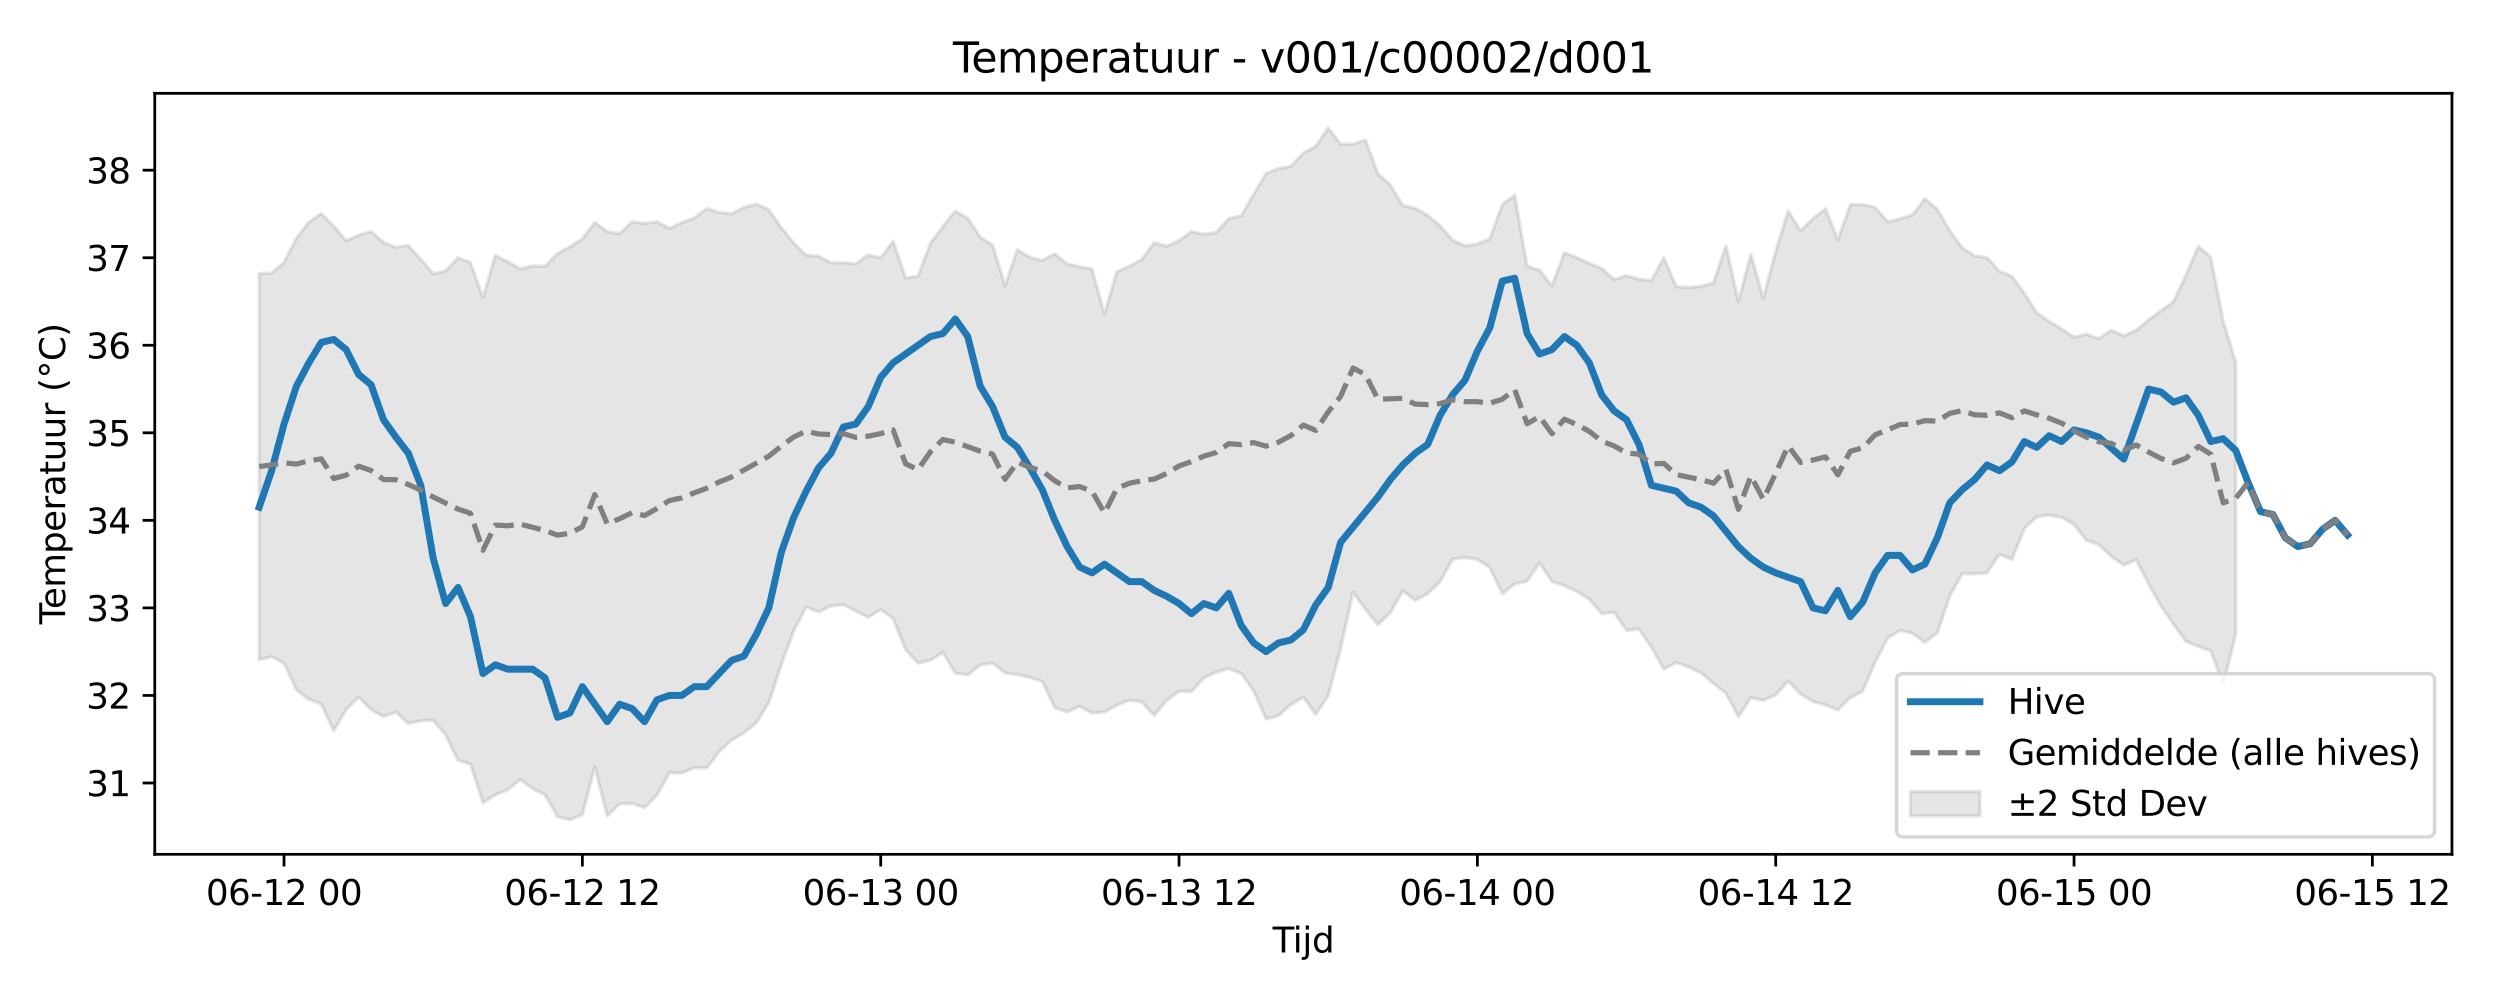 <?xml version="1.0" encoding="utf-8" standalone="no"?>
<!DOCTYPE svg PUBLIC "-//W3C//DTD SVG 1.1//EN"
  "http://www.w3.org/Graphics/SVG/1.1/DTD/svg11.dtd">
<svg xmlns:xlink="http://www.w3.org/1999/xlink" width="720pt" height="288pt" viewBox="0 0 720 288" xmlns="http://www.w3.org/2000/svg" version="1.1">
 <defs>
  <style type="text/css">*{stroke-linejoin: round; stroke-linecap: butt}</style>
 </defs>
 <g id="figure_1">
  <g id="patch_1">
   <path d="M 0 288 
L 720 288 
L 720 0 
L 0 0 
z
" style="fill: #ffffff"/>
  </g>
  <g id="axes_1">
   <g id="patch_2">
    <path d="M 44.57 246.04 
L 706.16 246.04 
L 706.16 26.88 
L 44.57 26.88 
z
" style="fill: #ffffff"/>
   </g>
   <g id="FillBetweenPolyCollection_1">
    <defs>
     <path id="m2887b665c1" d="M 74.642 -209.257 
L 74.642 -97.993 
L 78.222 -98.886 
L 81.802 -96.996 
L 85.382 -89.309 
L 88.962 -86.58 
L 92.542 -85.213 
L 96.122 -77.527 
L 99.702 -83.639 
L 103.283 -87.233 
L 106.863 -83.644 
L 110.443 -81.628 
L 114.023 -82.931 
L 117.603 -79.635 
L 121.183 -80.409 
L 124.763 -80.573 
L 128.343 -76.289 
L 131.923 -68.979 
L 135.503 -67.978 
L 139.083 -56.768 
L 142.663 -59.096 
L 146.243 -60.542 
L 149.823 -63.507 
L 153.403 -60.825 
L 156.983 -59.064 
L 160.563 -52.779 
L 164.143 -51.922 
L 167.723 -53.375 
L 171.303 -67.205 
L 174.883 -52.975 
L 178.463 -56.513 
L 182.043 -56.594 
L 185.623 -55.423 
L 189.203 -58.99 
L 192.783 -65.476 
L 196.363 -65.388 
L 199.943 -66.911 
L 203.523 -66.816 
L 207.103 -71.556 
L 210.683 -74.831 
L 214.263 -76.948 
L 217.843 -79.81 
L 221.424 -85.655 
L 225.004 -96.582 
L 228.584 -106.295 
L 232.164 -113.156 
L 235.744 -111.761 
L 239.324 -113.476 
L 242.904 -113.87 
L 246.484 -112.01 
L 250.064 -110.209 
L 253.644 -112.465 
L 257.224 -109.848 
L 260.804 -100.951 
L 264.384 -97.046 
L 267.964 -97.822 
L 271.544 -100.105 
L 275.124 -94.104 
L 278.704 -93.639 
L 282.284 -96.459 
L 285.864 -97.049 
L 289.444 -94.247 
L 293.024 -93.684 
L 296.604 -92.928 
L 300.184 -91.739 
L 303.764 -84.181 
L 307.344 -82.984 
L 310.924 -84.557 
L 314.504 -82.628 
L 318.084 -82.927 
L 321.664 -84.872 
L 325.244 -86.349 
L 328.824 -85.852 
L 332.404 -81.952 
L 335.985 -86.233 
L 339.565 -88.925 
L 343.145 -88.812 
L 346.725 -92.711 
L 350.305 -94.417 
L 353.885 -95.431 
L 357.465 -94.026 
L 361.045 -89.066 
L 364.625 -80.93 
L 368.205 -81.843 
L 371.785 -85.061 
L 375.365 -87.216 
L 378.945 -82.284 
L 382.525 -87.586 
L 386.105 -101.238 
L 389.685 -117.505 
L 393.265 -112.474 
L 396.845 -108.094 
L 400.425 -111.548 
L 404.005 -117.829 
L 407.585 -115.149 
L 411.165 -116.982 
L 414.745 -120.508 
L 418.325 -126.922 
L 421.905 -127.431 
L 425.485 -126.906 
L 429.065 -124.599 
L 432.645 -116.988 
L 436.225 -119.784 
L 439.805 -120.634 
L 443.385 -125.9 
L 446.965 -120.529 
L 450.545 -119.298 
L 454.126 -117.651 
L 457.706 -115.397 
L 461.286 -111.274 
L 464.866 -111.679 
L 468.446 -106.406 
L 472.026 -106.834 
L 475.606 -101.579 
L 479.186 -95.297 
L 482.766 -97.198 
L 486.346 -95.879 
L 489.926 -94.183 
L 493.506 -91.146 
L 497.086 -88.345 
L 500.666 -81.558 
L 504.246 -87.055 
L 507.826 -86.301 
L 511.406 -87.835 
L 514.986 -91.876 
L 518.566 -88.102 
L 522.146 -85.948 
L 525.726 -84.981 
L 529.306 -83.55 
L 532.886 -87.03 
L 536.466 -88.95 
L 540.046 -97.289 
L 543.626 -104.238 
L 547.206 -106.474 
L 550.786 -105.615 
L 554.366 -102.969 
L 557.946 -105.719 
L 561.526 -116.285 
L 565.106 -122.804 
L 568.686 -122.755 
L 572.267 -122.967 
L 575.847 -128.344 
L 579.427 -126.915 
L 583.007 -135.773 
L 586.587 -139.161 
L 590.167 -139.628 
L 593.747 -139.014 
L 597.327 -136.94 
L 600.907 -132.386 
L 604.487 -131.087 
L 608.067 -127.763 
L 611.647 -125.302 
L 615.227 -126.802 
L 618.807 -119.76 
L 622.387 -113.41 
L 625.967 -108.237 
L 629.547 -103.319 
L 633.127 -101.83 
L 636.707 -100.528 
L 640.287 -90.887 
L 643.867 -105.221 
L 643.867 -183.661 
L 643.867 -183.661 
L 640.287 -195.474 
L 636.707 -213.845 
L 633.127 -217.025 
L 629.547 -208.673 
L 625.967 -201.149 
L 622.387 -198.498 
L 618.807 -195.846 
L 615.227 -192.894 
L 611.647 -191.312 
L 608.067 -192.885 
L 604.487 -190.43 
L 600.907 -191.791 
L 597.327 -190.879 
L 593.747 -193.287 
L 590.167 -195.474 
L 586.587 -197.903 
L 583.007 -203.531 
L 579.427 -208.468 
L 575.847 -209.841 
L 572.267 -213.816 
L 568.686 -214.308 
L 565.106 -216.641 
L 561.526 -221.619 
L 557.946 -227.702 
L 554.366 -230.733 
L 550.786 -226.126 
L 547.206 -224.987 
L 543.626 -224.142 
L 540.046 -228.289 
L 536.466 -229.065 
L 532.886 -229.024 
L 529.306 -218.946 
L 525.726 -227.852 
L 522.146 -225.064 
L 518.566 -221.508 
L 514.986 -227.259 
L 511.406 -215.613 
L 507.826 -202.077 
L 504.246 -214.713 
L 500.666 -201.104 
L 497.086 -217.176 
L 493.506 -206.559 
L 489.926 -205.483 
L 486.346 -205.188 
L 482.766 -205.41 
L 479.186 -213.753 
L 475.606 -207.191 
L 472.026 -207.539 
L 468.446 -208.668 
L 464.866 -207.456 
L 461.286 -210.663 
L 457.706 -212.143 
L 454.126 -213.81 
L 450.545 -215.244 
L 446.965 -205.666 
L 443.385 -210.183 
L 439.805 -211.275 
L 436.225 -231.79 
L 432.645 -229.039 
L 429.065 -219.188 
L 425.485 -217.721 
L 421.905 -217.196 
L 418.325 -218.826 
L 414.745 -222.999 
L 411.165 -225.964 
L 407.585 -228.077 
L 404.005 -228.759 
L 400.425 -234.76 
L 396.845 -237.934 
L 393.265 -247.672 
L 389.685 -246.507 
L 386.105 -246.471 
L 382.525 -251.158 
L 378.945 -245.815 
L 375.365 -243.925 
L 371.785 -240.077 
L 368.205 -239.453 
L 364.625 -238.085 
L 361.045 -231.99 
L 357.465 -225.83 
L 353.885 -225.025 
L 350.305 -220.997 
L 346.725 -220.542 
L 343.145 -221.319 
L 339.565 -218.685 
L 335.985 -217.055 
L 332.404 -218.094 
L 328.824 -213.234 
L 325.244 -211.296 
L 321.664 -209.772 
L 318.084 -197.55 
L 314.504 -210.455 
L 310.924 -211.168 
L 307.344 -212.02 
L 303.764 -214.905 
L 300.184 -212.99 
L 296.604 -213.842 
L 293.024 -216.087 
L 289.444 -205.699 
L 285.864 -217.405 
L 282.284 -219.675 
L 278.704 -225.137 
L 275.124 -227.193 
L 271.544 -222.752 
L 267.964 -217.952 
L 264.384 -208.475 
L 260.804 -207.931 
L 257.224 -218.532 
L 253.644 -213.753 
L 250.064 -214.569 
L 246.484 -212.048 
L 242.904 -212.349 
L 239.324 -212.263 
L 235.744 -214.217 
L 232.164 -214.503 
L 228.584 -218.002 
L 225.004 -222.433 
L 221.424 -227.598 
L 217.843 -229.241 
L 214.263 -228.261 
L 210.683 -226.417 
L 207.103 -226.81 
L 203.523 -227.948 
L 199.943 -225.212 
L 196.363 -223.854 
L 192.783 -222.205 
L 189.203 -224.129 
L 185.623 -223.614 
L 182.043 -224.124 
L 178.463 -220.723 
L 174.883 -221.259 
L 171.303 -223.918 
L 167.723 -219.179 
L 164.143 -216.91 
L 160.563 -214.973 
L 156.983 -211.329 
L 153.403 -211.369 
L 149.823 -210.607 
L 146.243 -212.612 
L 142.663 -214.419 
L 139.083 -202.28 
L 135.503 -212.379 
L 131.923 -213.779 
L 128.343 -209.951 
L 124.763 -209.149 
L 121.183 -213.274 
L 117.603 -217.29 
L 114.023 -216.756 
L 110.443 -218.178 
L 106.863 -221.325 
L 103.283 -220.257 
L 99.702 -218.688 
L 96.122 -222.84 
L 92.542 -226.479 
L 88.962 -224.032 
L 85.382 -219.381 
L 81.802 -212.415 
L 78.222 -209.324 
L 74.642 -209.257 
z
" style="stroke: #808080; stroke-opacity: 0.2"/>
    </defs>
    <g clip-path="url(#p0f6dd17c83)">
     <use xlink:href="#m2887b665c1" x="0" y="288" style="fill: #808080; fill-opacity: 0.2; stroke: #808080; stroke-opacity: 0.2"/>
    </g>
   </g>
   <g id="matplotlib.axis_1">
    <g id="xtick_1">
     <g id="line2d_1">
      <defs>
       <path id="m951c2fdef6" d="M 0 0 
L 0 3.5 
" style="stroke: #000000; stroke-width: 0.8"/>
      </defs>
      <g>
       <use xlink:href="#m951c2fdef6" x="81.802" y="246.04" style="stroke: #000000; stroke-width: 0.8"/>
      </g>
     </g>
     <g id="text_1">
      <!-- 06-12 00 -->
      <g transform="translate(59.322 260.638) scale(0.1 -0.1)">
       <defs>
        <path id="DejaVuSans-30" d="M 2034 4250 
Q 1547 4250 1301 3770 
Q 1056 3291 1056 2328 
Q 1056 1369 1301 889 
Q 1547 409 2034 409 
Q 2525 409 2770 889 
Q 3016 1369 3016 2328 
Q 3016 3291 2770 3770 
Q 2525 4250 2034 4250 
z
M 2034 4750 
Q 2819 4750 3233 4129 
Q 3647 3509 3647 2328 
Q 3647 1150 3233 529 
Q 2819 -91 2034 -91 
Q 1250 -91 836 529 
Q 422 1150 422 2328 
Q 422 3509 836 4129 
Q 1250 4750 2034 4750 
z
" transform="scale(0.016)"/>
        <path id="DejaVuSans-36" d="M 2113 2584 
Q 1688 2584 1439 2293 
Q 1191 2003 1191 1497 
Q 1191 994 1439 701 
Q 1688 409 2113 409 
Q 2538 409 2786 701 
Q 3034 994 3034 1497 
Q 3034 2003 2786 2293 
Q 2538 2584 2113 2584 
z
M 3366 4563 
L 3366 3988 
Q 3128 4100 2886 4159 
Q 2644 4219 2406 4219 
Q 1781 4219 1451 3797 
Q 1122 3375 1075 2522 
Q 1259 2794 1537 2939 
Q 1816 3084 2150 3084 
Q 2853 3084 3261 2657 
Q 3669 2231 3669 1497 
Q 3669 778 3244 343 
Q 2819 -91 2113 -91 
Q 1303 -91 875 529 
Q 447 1150 447 2328 
Q 447 3434 972 4092 
Q 1497 4750 2381 4750 
Q 2619 4750 2861 4703 
Q 3103 4656 3366 4563 
z
" transform="scale(0.016)"/>
        <path id="DejaVuSans-2d" d="M 313 2009 
L 1997 2009 
L 1997 1497 
L 313 1497 
L 313 2009 
z
" transform="scale(0.016)"/>
        <path id="DejaVuSans-31" d="M 794 531 
L 1825 531 
L 1825 4091 
L 703 3866 
L 703 4441 
L 1819 4666 
L 2450 4666 
L 2450 531 
L 3481 531 
L 3481 0 
L 794 0 
L 794 531 
z
" transform="scale(0.016)"/>
        <path id="DejaVuSans-32" d="M 1228 531 
L 3431 531 
L 3431 0 
L 469 0 
L 469 531 
Q 828 903 1448 1529 
Q 2069 2156 2228 2338 
Q 2531 2678 2651 2914 
Q 2772 3150 2772 3378 
Q 2772 3750 2511 3984 
Q 2250 4219 1831 4219 
Q 1534 4219 1204 4116 
Q 875 4013 500 3803 
L 500 4441 
Q 881 4594 1212 4672 
Q 1544 4750 1819 4750 
Q 2544 4750 2975 4387 
Q 3406 4025 3406 3419 
Q 3406 3131 3298 2873 
Q 3191 2616 2906 2266 
Q 2828 2175 2409 1742 
Q 1991 1309 1228 531 
z
" transform="scale(0.016)"/>
        <path id="DejaVuSans-20" transform="scale(0.016)"/>
       </defs>
       <use xlink:href="#DejaVuSans-30"/>
       <use xlink:href="#DejaVuSans-36" transform="translate(63.623 0)"/>
       <use xlink:href="#DejaVuSans-2d" transform="translate(127.246 0)"/>
       <use xlink:href="#DejaVuSans-31" transform="translate(163.33 0)"/>
       <use xlink:href="#DejaVuSans-32" transform="translate(226.953 0)"/>
       <use xlink:href="#DejaVuSans-20" transform="translate(290.576 0)"/>
       <use xlink:href="#DejaVuSans-30" transform="translate(322.363 0)"/>
       <use xlink:href="#DejaVuSans-30" transform="translate(385.986 0)"/>
      </g>
     </g>
    </g>
    <g id="xtick_2">
     <g id="line2d_2">
      <g>
       <use xlink:href="#m951c2fdef6" x="167.723" y="246.04" style="stroke: #000000; stroke-width: 0.8"/>
      </g>
     </g>
     <g id="text_2">
      <!-- 06-12 12 -->
      <g transform="translate(145.243 260.638) scale(0.1 -0.1)">
       <use xlink:href="#DejaVuSans-30"/>
       <use xlink:href="#DejaVuSans-36" transform="translate(63.623 0)"/>
       <use xlink:href="#DejaVuSans-2d" transform="translate(127.246 0)"/>
       <use xlink:href="#DejaVuSans-31" transform="translate(163.33 0)"/>
       <use xlink:href="#DejaVuSans-32" transform="translate(226.953 0)"/>
       <use xlink:href="#DejaVuSans-20" transform="translate(290.576 0)"/>
       <use xlink:href="#DejaVuSans-31" transform="translate(322.363 0)"/>
       <use xlink:href="#DejaVuSans-32" transform="translate(385.986 0)"/>
      </g>
     </g>
    </g>
    <g id="xtick_3">
     <g id="line2d_3">
      <g>
       <use xlink:href="#m951c2fdef6" x="253.644" y="246.04" style="stroke: #000000; stroke-width: 0.8"/>
      </g>
     </g>
     <g id="text_3">
      <!-- 06-13 00 -->
      <g transform="translate(231.163 260.638) scale(0.1 -0.1)">
       <defs>
        <path id="DejaVuSans-33" d="M 2597 2516 
Q 3050 2419 3304 2112 
Q 3559 1806 3559 1356 
Q 3559 666 3084 287 
Q 2609 -91 1734 -91 
Q 1441 -91 1130 -33 
Q 819 25 488 141 
L 488 750 
Q 750 597 1062 519 
Q 1375 441 1716 441 
Q 2309 441 2620 675 
Q 2931 909 2931 1356 
Q 2931 1769 2642 2001 
Q 2353 2234 1838 2234 
L 1294 2234 
L 1294 2753 
L 1863 2753 
Q 2328 2753 2575 2939 
Q 2822 3125 2822 3475 
Q 2822 3834 2567 4026 
Q 2313 4219 1838 4219 
Q 1578 4219 1281 4162 
Q 984 4106 628 3988 
L 628 4550 
Q 988 4650 1302 4700 
Q 1616 4750 1894 4750 
Q 2613 4750 3031 4423 
Q 3450 4097 3450 3541 
Q 3450 3153 3228 2886 
Q 3006 2619 2597 2516 
z
" transform="scale(0.016)"/>
       </defs>
       <use xlink:href="#DejaVuSans-30"/>
       <use xlink:href="#DejaVuSans-36" transform="translate(63.623 0)"/>
       <use xlink:href="#DejaVuSans-2d" transform="translate(127.246 0)"/>
       <use xlink:href="#DejaVuSans-31" transform="translate(163.33 0)"/>
       <use xlink:href="#DejaVuSans-33" transform="translate(226.953 0)"/>
       <use xlink:href="#DejaVuSans-20" transform="translate(290.576 0)"/>
       <use xlink:href="#DejaVuSans-30" transform="translate(322.363 0)"/>
       <use xlink:href="#DejaVuSans-30" transform="translate(385.986 0)"/>
      </g>
     </g>
    </g>
    <g id="xtick_4">
     <g id="line2d_4">
      <g>
       <use xlink:href="#m951c2fdef6" x="339.565" y="246.04" style="stroke: #000000; stroke-width: 0.8"/>
      </g>
     </g>
     <g id="text_4">
      <!-- 06-13 12 -->
      <g transform="translate(317.084 260.638) scale(0.1 -0.1)">
       <use xlink:href="#DejaVuSans-30"/>
       <use xlink:href="#DejaVuSans-36" transform="translate(63.623 0)"/>
       <use xlink:href="#DejaVuSans-2d" transform="translate(127.246 0)"/>
       <use xlink:href="#DejaVuSans-31" transform="translate(163.33 0)"/>
       <use xlink:href="#DejaVuSans-33" transform="translate(226.953 0)"/>
       <use xlink:href="#DejaVuSans-20" transform="translate(290.576 0)"/>
       <use xlink:href="#DejaVuSans-31" transform="translate(322.363 0)"/>
       <use xlink:href="#DejaVuSans-32" transform="translate(385.986 0)"/>
      </g>
     </g>
    </g>
    <g id="xtick_5">
     <g id="line2d_5">
      <g>
       <use xlink:href="#m951c2fdef6" x="425.485" y="246.04" style="stroke: #000000; stroke-width: 0.8"/>
      </g>
     </g>
     <g id="text_5">
      <!-- 06-14 00 -->
      <g transform="translate(403.005 260.638) scale(0.1 -0.1)">
       <defs>
        <path id="DejaVuSans-34" d="M 2419 4116 
L 825 1625 
L 2419 1625 
L 2419 4116 
z
M 2253 4666 
L 3047 4666 
L 3047 1625 
L 3713 1625 
L 3713 1100 
L 3047 1100 
L 3047 0 
L 2419 0 
L 2419 1100 
L 313 1100 
L 313 1709 
L 2253 4666 
z
" transform="scale(0.016)"/>
       </defs>
       <use xlink:href="#DejaVuSans-30"/>
       <use xlink:href="#DejaVuSans-36" transform="translate(63.623 0)"/>
       <use xlink:href="#DejaVuSans-2d" transform="translate(127.246 0)"/>
       <use xlink:href="#DejaVuSans-31" transform="translate(163.33 0)"/>
       <use xlink:href="#DejaVuSans-34" transform="translate(226.953 0)"/>
       <use xlink:href="#DejaVuSans-20" transform="translate(290.576 0)"/>
       <use xlink:href="#DejaVuSans-30" transform="translate(322.363 0)"/>
       <use xlink:href="#DejaVuSans-30" transform="translate(385.986 0)"/>
      </g>
     </g>
    </g>
    <g id="xtick_6">
     <g id="line2d_6">
      <g>
       <use xlink:href="#m951c2fdef6" x="511.406" y="246.04" style="stroke: #000000; stroke-width: 0.8"/>
      </g>
     </g>
     <g id="text_6">
      <!-- 06-14 12 -->
      <g transform="translate(488.926 260.638) scale(0.1 -0.1)">
       <use xlink:href="#DejaVuSans-30"/>
       <use xlink:href="#DejaVuSans-36" transform="translate(63.623 0)"/>
       <use xlink:href="#DejaVuSans-2d" transform="translate(127.246 0)"/>
       <use xlink:href="#DejaVuSans-31" transform="translate(163.33 0)"/>
       <use xlink:href="#DejaVuSans-34" transform="translate(226.953 0)"/>
       <use xlink:href="#DejaVuSans-20" transform="translate(290.576 0)"/>
       <use xlink:href="#DejaVuSans-31" transform="translate(322.363 0)"/>
       <use xlink:href="#DejaVuSans-32" transform="translate(385.986 0)"/>
      </g>
     </g>
    </g>
    <g id="xtick_7">
     <g id="line2d_7">
      <g>
       <use xlink:href="#m951c2fdef6" x="597.327" y="246.04" style="stroke: #000000; stroke-width: 0.8"/>
      </g>
     </g>
     <g id="text_7">
      <!-- 06-15 00 -->
      <g transform="translate(574.846 260.638) scale(0.1 -0.1)">
       <defs>
        <path id="DejaVuSans-35" d="M 691 4666 
L 3169 4666 
L 3169 4134 
L 1269 4134 
L 1269 2991 
Q 1406 3038 1543 3061 
Q 1681 3084 1819 3084 
Q 2600 3084 3056 2656 
Q 3513 2228 3513 1497 
Q 3513 744 3044 326 
Q 2575 -91 1722 -91 
Q 1428 -91 1123 -41 
Q 819 9 494 109 
L 494 744 
Q 775 591 1075 516 
Q 1375 441 1709 441 
Q 2250 441 2565 725 
Q 2881 1009 2881 1497 
Q 2881 1984 2565 2268 
Q 2250 2553 1709 2553 
Q 1456 2553 1204 2497 
Q 953 2441 691 2322 
L 691 4666 
z
" transform="scale(0.016)"/>
       </defs>
       <use xlink:href="#DejaVuSans-30"/>
       <use xlink:href="#DejaVuSans-36" transform="translate(63.623 0)"/>
       <use xlink:href="#DejaVuSans-2d" transform="translate(127.246 0)"/>
       <use xlink:href="#DejaVuSans-31" transform="translate(163.33 0)"/>
       <use xlink:href="#DejaVuSans-35" transform="translate(226.953 0)"/>
       <use xlink:href="#DejaVuSans-20" transform="translate(290.576 0)"/>
       <use xlink:href="#DejaVuSans-30" transform="translate(322.363 0)"/>
       <use xlink:href="#DejaVuSans-30" transform="translate(385.986 0)"/>
      </g>
     </g>
    </g>
    <g id="xtick_8">
     <g id="line2d_8">
      <g>
       <use xlink:href="#m951c2fdef6" x="683.247" y="246.04" style="stroke: #000000; stroke-width: 0.8"/>
      </g>
     </g>
     <g id="text_8">
      <!-- 06-15 12 -->
      <g transform="translate(660.767 260.638) scale(0.1 -0.1)">
       <use xlink:href="#DejaVuSans-30"/>
       <use xlink:href="#DejaVuSans-36" transform="translate(63.623 0)"/>
       <use xlink:href="#DejaVuSans-2d" transform="translate(127.246 0)"/>
       <use xlink:href="#DejaVuSans-31" transform="translate(163.33 0)"/>
       <use xlink:href="#DejaVuSans-35" transform="translate(226.953 0)"/>
       <use xlink:href="#DejaVuSans-20" transform="translate(290.576 0)"/>
       <use xlink:href="#DejaVuSans-31" transform="translate(322.363 0)"/>
       <use xlink:href="#DejaVuSans-32" transform="translate(385.986 0)"/>
      </g>
     </g>
    </g>
    <g id="text_9">
     <!-- Tijd -->
     <g transform="translate(366.515 274.317) scale(0.1 -0.1)">
      <defs>
       <path id="DejaVuSans-54" d="M -19 4666 
L 3928 4666 
L 3928 4134 
L 2272 4134 
L 2272 0 
L 1638 0 
L 1638 4134 
L -19 4134 
L -19 4666 
z
" transform="scale(0.016)"/>
       <path id="DejaVuSans-69" d="M 603 3500 
L 1178 3500 
L 1178 0 
L 603 0 
L 603 3500 
z
M 603 4863 
L 1178 4863 
L 1178 4134 
L 603 4134 
L 603 4863 
z
" transform="scale(0.016)"/>
       <path id="DejaVuSans-6a" d="M 603 3500 
L 1178 3500 
L 1178 -63 
Q 1178 -731 923 -1031 
Q 669 -1331 103 -1331 
L -116 -1331 
L -116 -844 
L 38 -844 
Q 366 -844 484 -692 
Q 603 -541 603 -63 
L 603 3500 
z
M 603 4863 
L 1178 4863 
L 1178 4134 
L 603 4134 
L 603 4863 
z
" transform="scale(0.016)"/>
       <path id="DejaVuSans-64" d="M 2906 2969 
L 2906 4863 
L 3481 4863 
L 3481 0 
L 2906 0 
L 2906 525 
Q 2725 213 2448 61 
Q 2172 -91 1784 -91 
Q 1150 -91 751 415 
Q 353 922 353 1747 
Q 353 2572 751 3078 
Q 1150 3584 1784 3584 
Q 2172 3584 2448 3432 
Q 2725 3281 2906 2969 
z
M 947 1747 
Q 947 1113 1208 752 
Q 1469 391 1925 391 
Q 2381 391 2643 752 
Q 2906 1113 2906 1747 
Q 2906 2381 2643 2742 
Q 2381 3103 1925 3103 
Q 1469 3103 1208 2742 
Q 947 2381 947 1747 
z
" transform="scale(0.016)"/>
      </defs>
      <use xlink:href="#DejaVuSans-54"/>
      <use xlink:href="#DejaVuSans-69" transform="translate(57.959 0)"/>
      <use xlink:href="#DejaVuSans-6a" transform="translate(85.742 0)"/>
      <use xlink:href="#DejaVuSans-64" transform="translate(113.525 0)"/>
     </g>
    </g>
   </g>
   <g id="matplotlib.axis_2">
    <g id="ytick_1">
     <g id="line2d_9">
      <defs>
       <path id="me05232df37" d="M 0 0 
L -3.5 0 
" style="stroke: #000000; stroke-width: 0.8"/>
      </defs>
      <g>
       <use xlink:href="#me05232df37" x="44.57" y="225.497" style="stroke: #000000; stroke-width: 0.8"/>
      </g>
     </g>
     <g id="text_10">
      <!-- 31 -->
      <g transform="translate(24.845 229.296) scale(0.1 -0.1)">
       <use xlink:href="#DejaVuSans-33"/>
       <use xlink:href="#DejaVuSans-31" transform="translate(63.623 0)"/>
      </g>
     </g>
    </g>
    <g id="ytick_2">
     <g id="line2d_10">
      <g>
       <use xlink:href="#me05232df37" x="44.57" y="200.285" style="stroke: #000000; stroke-width: 0.8"/>
      </g>
     </g>
     <g id="text_11">
      <!-- 32 -->
      <g transform="translate(24.845 204.085) scale(0.1 -0.1)">
       <use xlink:href="#DejaVuSans-33"/>
       <use xlink:href="#DejaVuSans-32" transform="translate(63.623 0)"/>
      </g>
     </g>
    </g>
    <g id="ytick_3">
     <g id="line2d_11">
      <g>
       <use xlink:href="#me05232df37" x="44.57" y="175.074" style="stroke: #000000; stroke-width: 0.8"/>
      </g>
     </g>
     <g id="text_12">
      <!-- 33 -->
      <g transform="translate(24.845 178.873) scale(0.1 -0.1)">
       <use xlink:href="#DejaVuSans-33"/>
       <use xlink:href="#DejaVuSans-33" transform="translate(63.623 0)"/>
      </g>
     </g>
    </g>
    <g id="ytick_4">
     <g id="line2d_12">
      <g>
       <use xlink:href="#me05232df37" x="44.57" y="149.862" style="stroke: #000000; stroke-width: 0.8"/>
      </g>
     </g>
     <g id="text_13">
      <!-- 34 -->
      <g transform="translate(24.845 153.661) scale(0.1 -0.1)">
       <use xlink:href="#DejaVuSans-33"/>
       <use xlink:href="#DejaVuSans-34" transform="translate(63.623 0)"/>
      </g>
     </g>
    </g>
    <g id="ytick_5">
     <g id="line2d_13">
      <g>
       <use xlink:href="#me05232df37" x="44.57" y="124.651" style="stroke: #000000; stroke-width: 0.8"/>
      </g>
     </g>
     <g id="text_14">
      <!-- 35 -->
      <g transform="translate(24.845 128.45) scale(0.1 -0.1)">
       <use xlink:href="#DejaVuSans-33"/>
       <use xlink:href="#DejaVuSans-35" transform="translate(63.623 0)"/>
      </g>
     </g>
    </g>
    <g id="ytick_6">
     <g id="line2d_14">
      <g>
       <use xlink:href="#me05232df37" x="44.57" y="99.439" style="stroke: #000000; stroke-width: 0.8"/>
      </g>
     </g>
     <g id="text_15">
      <!-- 36 -->
      <g transform="translate(24.845 103.238) scale(0.1 -0.1)">
       <use xlink:href="#DejaVuSans-33"/>
       <use xlink:href="#DejaVuSans-36" transform="translate(63.623 0)"/>
      </g>
     </g>
    </g>
    <g id="ytick_7">
     <g id="line2d_15">
      <g>
       <use xlink:href="#me05232df37" x="44.57" y="74.227" style="stroke: #000000; stroke-width: 0.8"/>
      </g>
     </g>
     <g id="text_16">
      <!-- 37 -->
      <g transform="translate(24.845 78.027) scale(0.1 -0.1)">
       <defs>
        <path id="DejaVuSans-37" d="M 525 4666 
L 3525 4666 
L 3525 4397 
L 1831 0 
L 1172 0 
L 2766 4134 
L 525 4134 
L 525 4666 
z
" transform="scale(0.016)"/>
       </defs>
       <use xlink:href="#DejaVuSans-33"/>
       <use xlink:href="#DejaVuSans-37" transform="translate(63.623 0)"/>
      </g>
     </g>
    </g>
    <g id="ytick_8">
     <g id="line2d_16">
      <g>
       <use xlink:href="#me05232df37" x="44.57" y="49.016" style="stroke: #000000; stroke-width: 0.8"/>
      </g>
     </g>
     <g id="text_17">
      <!-- 38 -->
      <g transform="translate(24.845 52.815) scale(0.1 -0.1)">
       <defs>
        <path id="DejaVuSans-38" d="M 2034 2216 
Q 1584 2216 1326 1975 
Q 1069 1734 1069 1313 
Q 1069 891 1326 650 
Q 1584 409 2034 409 
Q 2484 409 2743 651 
Q 3003 894 3003 1313 
Q 3003 1734 2745 1975 
Q 2488 2216 2034 2216 
z
M 1403 2484 
Q 997 2584 770 2862 
Q 544 3141 544 3541 
Q 544 4100 942 4425 
Q 1341 4750 2034 4750 
Q 2731 4750 3128 4425 
Q 3525 4100 3525 3541 
Q 3525 3141 3298 2862 
Q 3072 2584 2669 2484 
Q 3125 2378 3379 2068 
Q 3634 1759 3634 1313 
Q 3634 634 3220 271 
Q 2806 -91 2034 -91 
Q 1263 -91 848 271 
Q 434 634 434 1313 
Q 434 1759 690 2068 
Q 947 2378 1403 2484 
z
M 1172 3481 
Q 1172 3119 1398 2916 
Q 1625 2713 2034 2713 
Q 2441 2713 2670 2916 
Q 2900 3119 2900 3481 
Q 2900 3844 2670 4047 
Q 2441 4250 2034 4250 
Q 1625 4250 1398 4047 
Q 1172 3844 1172 3481 
z
" transform="scale(0.016)"/>
       </defs>
       <use xlink:href="#DejaVuSans-33"/>
       <use xlink:href="#DejaVuSans-38" transform="translate(63.623 0)"/>
      </g>
     </g>
    </g>
    <g id="text_18">
     <!-- Temperatuur (°C) -->
     <g transform="translate(18.765 179.816) rotate(-90) scale(0.1 -0.1)">
      <defs>
       <path id="DejaVuSans-65" d="M 3597 1894 
L 3597 1613 
L 953 1613 
Q 991 1019 1311 708 
Q 1631 397 2203 397 
Q 2534 397 2845 478 
Q 3156 559 3463 722 
L 3463 178 
Q 3153 47 2828 -22 
Q 2503 -91 2169 -91 
Q 1331 -91 842 396 
Q 353 884 353 1716 
Q 353 2575 817 3079 
Q 1281 3584 2069 3584 
Q 2775 3584 3186 3129 
Q 3597 2675 3597 1894 
z
M 3022 2063 
Q 3016 2534 2758 2815 
Q 2500 3097 2075 3097 
Q 1594 3097 1305 2825 
Q 1016 2553 972 2059 
L 3022 2063 
z
" transform="scale(0.016)"/>
       <path id="DejaVuSans-6d" d="M 3328 2828 
Q 3544 3216 3844 3400 
Q 4144 3584 4550 3584 
Q 5097 3584 5394 3201 
Q 5691 2819 5691 2113 
L 5691 0 
L 5113 0 
L 5113 2094 
Q 5113 2597 4934 2840 
Q 4756 3084 4391 3084 
Q 3944 3084 3684 2787 
Q 3425 2491 3425 1978 
L 3425 0 
L 2847 0 
L 2847 2094 
Q 2847 2600 2669 2842 
Q 2491 3084 2119 3084 
Q 1678 3084 1418 2786 
Q 1159 2488 1159 1978 
L 1159 0 
L 581 0 
L 581 3500 
L 1159 3500 
L 1159 2956 
Q 1356 3278 1631 3431 
Q 1906 3584 2284 3584 
Q 2666 3584 2933 3390 
Q 3200 3197 3328 2828 
z
" transform="scale(0.016)"/>
       <path id="DejaVuSans-70" d="M 1159 525 
L 1159 -1331 
L 581 -1331 
L 581 3500 
L 1159 3500 
L 1159 2969 
Q 1341 3281 1617 3432 
Q 1894 3584 2278 3584 
Q 2916 3584 3314 3078 
Q 3713 2572 3713 1747 
Q 3713 922 3314 415 
Q 2916 -91 2278 -91 
Q 1894 -91 1617 61 
Q 1341 213 1159 525 
z
M 3116 1747 
Q 3116 2381 2855 2742 
Q 2594 3103 2138 3103 
Q 1681 3103 1420 2742 
Q 1159 2381 1159 1747 
Q 1159 1113 1420 752 
Q 1681 391 2138 391 
Q 2594 391 2855 752 
Q 3116 1113 3116 1747 
z
" transform="scale(0.016)"/>
       <path id="DejaVuSans-72" d="M 2631 2963 
Q 2534 3019 2420 3045 
Q 2306 3072 2169 3072 
Q 1681 3072 1420 2755 
Q 1159 2438 1159 1844 
L 1159 0 
L 581 0 
L 581 3500 
L 1159 3500 
L 1159 2956 
Q 1341 3275 1631 3429 
Q 1922 3584 2338 3584 
Q 2397 3584 2469 3576 
Q 2541 3569 2628 3553 
L 2631 2963 
z
" transform="scale(0.016)"/>
       <path id="DejaVuSans-61" d="M 2194 1759 
Q 1497 1759 1228 1600 
Q 959 1441 959 1056 
Q 959 750 1161 570 
Q 1363 391 1709 391 
Q 2188 391 2477 730 
Q 2766 1069 2766 1631 
L 2766 1759 
L 2194 1759 
z
M 3341 1997 
L 3341 0 
L 2766 0 
L 2766 531 
Q 2569 213 2275 61 
Q 1981 -91 1556 -91 
Q 1019 -91 701 211 
Q 384 513 384 1019 
Q 384 1609 779 1909 
Q 1175 2209 1959 2209 
L 2766 2209 
L 2766 2266 
Q 2766 2663 2505 2880 
Q 2244 3097 1772 3097 
Q 1472 3097 1187 3025 
Q 903 2953 641 2809 
L 641 3341 
Q 956 3463 1253 3523 
Q 1550 3584 1831 3584 
Q 2591 3584 2966 3190 
Q 3341 2797 3341 1997 
z
" transform="scale(0.016)"/>
       <path id="DejaVuSans-74" d="M 1172 4494 
L 1172 3500 
L 2356 3500 
L 2356 3053 
L 1172 3053 
L 1172 1153 
Q 1172 725 1289 603 
Q 1406 481 1766 481 
L 2356 481 
L 2356 0 
L 1766 0 
Q 1100 0 847 248 
Q 594 497 594 1153 
L 594 3053 
L 172 3053 
L 172 3500 
L 594 3500 
L 594 4494 
L 1172 4494 
z
" transform="scale(0.016)"/>
       <path id="DejaVuSans-75" d="M 544 1381 
L 544 3500 
L 1119 3500 
L 1119 1403 
Q 1119 906 1312 657 
Q 1506 409 1894 409 
Q 2359 409 2629 706 
Q 2900 1003 2900 1516 
L 2900 3500 
L 3475 3500 
L 3475 0 
L 2900 0 
L 2900 538 
Q 2691 219 2414 64 
Q 2138 -91 1772 -91 
Q 1169 -91 856 284 
Q 544 659 544 1381 
z
M 1991 3584 
L 1991 3584 
z
" transform="scale(0.016)"/>
       <path id="DejaVuSans-28" d="M 1984 4856 
Q 1566 4138 1362 3434 
Q 1159 2731 1159 2009 
Q 1159 1288 1364 580 
Q 1569 -128 1984 -844 
L 1484 -844 
Q 1016 -109 783 600 
Q 550 1309 550 2009 
Q 550 2706 781 3412 
Q 1013 4119 1484 4856 
L 1984 4856 
z
" transform="scale(0.016)"/>
       <path id="DejaVuSans-b0" d="M 1600 4347 
Q 1350 4347 1178 4173 
Q 1006 4000 1006 3750 
Q 1006 3503 1178 3333 
Q 1350 3163 1600 3163 
Q 1850 3163 2022 3333 
Q 2194 3503 2194 3750 
Q 2194 3997 2020 4172 
Q 1847 4347 1600 4347 
z
M 1600 4750 
Q 1800 4750 1984 4673 
Q 2169 4597 2303 4453 
Q 2447 4313 2519 4134 
Q 2591 3956 2591 3750 
Q 2591 3338 2302 3052 
Q 2013 2766 1594 2766 
Q 1172 2766 890 3047 
Q 609 3328 609 3750 
Q 609 4169 896 4459 
Q 1184 4750 1600 4750 
z
" transform="scale(0.016)"/>
       <path id="DejaVuSans-43" d="M 4122 4306 
L 4122 3641 
Q 3803 3938 3442 4084 
Q 3081 4231 2675 4231 
Q 1875 4231 1450 3742 
Q 1025 3253 1025 2328 
Q 1025 1406 1450 917 
Q 1875 428 2675 428 
Q 3081 428 3442 575 
Q 3803 722 4122 1019 
L 4122 359 
Q 3791 134 3420 21 
Q 3050 -91 2638 -91 
Q 1578 -91 968 557 
Q 359 1206 359 2328 
Q 359 3453 968 4101 
Q 1578 4750 2638 4750 
Q 3056 4750 3426 4639 
Q 3797 4528 4122 4306 
z
" transform="scale(0.016)"/>
       <path id="DejaVuSans-29" d="M 513 4856 
L 1013 4856 
Q 1481 4119 1714 3412 
Q 1947 2706 1947 2009 
Q 1947 1309 1714 600 
Q 1481 -109 1013 -844 
L 513 -844 
Q 928 -128 1133 580 
Q 1338 1288 1338 2009 
Q 1338 2731 1133 3434 
Q 928 4138 513 4856 
z
" transform="scale(0.016)"/>
      </defs>
      <use xlink:href="#DejaVuSans-54"/>
      <use xlink:href="#DejaVuSans-65" transform="translate(44.084 0)"/>
      <use xlink:href="#DejaVuSans-6d" transform="translate(105.607 0)"/>
      <use xlink:href="#DejaVuSans-70" transform="translate(203.02 0)"/>
      <use xlink:href="#DejaVuSans-65" transform="translate(266.496 0)"/>
      <use xlink:href="#DejaVuSans-72" transform="translate(328.02 0)"/>
      <use xlink:href="#DejaVuSans-61" transform="translate(369.133 0)"/>
      <use xlink:href="#DejaVuSans-74" transform="translate(430.412 0)"/>
      <use xlink:href="#DejaVuSans-75" transform="translate(469.621 0)"/>
      <use xlink:href="#DejaVuSans-75" transform="translate(533 0)"/>
      <use xlink:href="#DejaVuSans-72" transform="translate(596.379 0)"/>
      <use xlink:href="#DejaVuSans-20" transform="translate(637.492 0)"/>
      <use xlink:href="#DejaVuSans-28" transform="translate(669.279 0)"/>
      <use xlink:href="#DejaVuSans-b0" transform="translate(708.293 0)"/>
      <use xlink:href="#DejaVuSans-43" transform="translate(758.293 0)"/>
      <use xlink:href="#DejaVuSans-29" transform="translate(828.117 0)"/>
     </g>
    </g>
   </g>
   <g id="line2d_17">
    <path d="M 74.642 146.08 
L 78.222 135.576 
L 81.802 122.129 
L 85.382 111.204 
L 88.962 104.481 
L 92.542 98.599 
L 96.122 97.758 
L 99.702 100.7 
L 103.283 107.843 
L 106.863 110.784 
L 110.443 120.869 
L 114.023 125.911 
L 117.603 130.533 
L 121.183 139.778 
L 124.763 160.787 
L 128.343 173.813 
L 131.923 169.191 
L 135.503 177.595 
L 139.083 193.983 
L 142.663 191.461 
L 146.243 192.722 
L 153.403 192.722 
L 156.983 195.243 
L 160.563 206.588 
L 164.143 205.328 
L 167.723 197.764 
L 174.883 207.849 
L 178.463 202.807 
L 182.043 204.067 
L 185.623 207.849 
L 189.203 201.546 
L 192.783 200.285 
L 196.363 200.285 
L 199.943 197.764 
L 203.523 197.764 
L 210.683 190.201 
L 214.263 188.94 
L 217.843 182.637 
L 221.424 175.074 
L 225.004 159.106 
L 228.584 149.022 
L 232.164 141.458 
L 235.744 134.735 
L 239.324 130.533 
L 242.904 122.97 
L 246.484 122.129 
L 250.064 117.087 
L 253.644 108.683 
L 257.224 104.481 
L 267.964 96.918 
L 271.544 96.077 
L 275.124 91.875 
L 278.704 96.918 
L 282.284 111.204 
L 285.864 117.087 
L 289.444 125.911 
L 293.024 128.853 
L 296.604 134.735 
L 300.184 141.038 
L 303.764 149.862 
L 307.344 157.426 
L 310.924 163.308 
L 314.504 164.989 
L 318.084 162.468 
L 325.244 167.51 
L 328.824 167.51 
L 332.404 170.032 
L 335.985 171.712 
L 339.565 173.813 
L 343.145 176.755 
L 346.725 173.813 
L 350.305 175.074 
L 353.885 170.872 
L 357.465 180.116 
L 361.045 185.158 
L 364.625 187.68 
L 368.205 185.158 
L 371.785 184.318 
L 375.365 181.377 
L 378.945 174.233 
L 382.525 169.191 
L 386.105 156.165 
L 396.845 143.139 
L 400.425 138.097 
L 404.005 133.895 
L 407.585 130.533 
L 411.165 128.012 
L 414.745 119.608 
L 418.325 113.726 
L 421.905 109.524 
L 425.485 101.12 
L 429.065 94.397 
L 432.645 80.95 
L 436.225 80.11 
L 439.805 96.077 
L 443.385 101.96 
L 446.965 100.7 
L 450.545 96.918 
L 454.126 99.439 
L 457.706 104.481 
L 461.286 113.726 
L 464.866 118.348 
L 468.446 120.869 
L 472.026 128.012 
L 475.606 139.778 
L 482.766 141.458 
L 486.346 144.82 
L 489.926 146.08 
L 493.506 148.602 
L 500.666 157.426 
L 504.246 160.787 
L 507.826 163.308 
L 511.406 164.989 
L 518.566 167.51 
L 522.146 175.074 
L 525.726 175.914 
L 529.306 170.032 
L 532.886 177.595 
L 536.466 173.393 
L 540.046 164.989 
L 543.626 159.947 
L 547.206 159.947 
L 550.786 164.149 
L 554.366 162.468 
L 557.946 154.905 
L 561.526 144.82 
L 565.106 141.038 
L 568.686 138.097 
L 572.267 133.895 
L 575.847 135.576 
L 579.427 133.054 
L 583.007 127.172 
L 586.587 128.853 
L 590.167 125.491 
L 593.747 127.172 
L 597.327 123.81 
L 600.907 124.651 
L 604.487 125.911 
L 611.647 132.214 
L 618.807 112.045 
L 622.387 112.885 
L 625.967 115.827 
L 629.547 114.566 
L 633.127 119.608 
L 636.707 127.172 
L 640.287 126.331 
L 643.867 129.693 
L 647.447 138.937 
L 651.027 147.341 
L 654.607 148.181 
L 658.187 154.905 
L 661.767 157.426 
L 665.347 156.585 
L 668.927 152.383 
L 672.507 149.862 
L 676.087 154.064 
L 676.087 154.064 
" clip-path="url(#p0f6dd17c83)" style="fill: none; stroke: #1f77b4; stroke-width: 2; stroke-linecap: square"/>
   </g>
   <g id="line2d_18">
    <path d="M 74.642 134.375 
L 78.222 133.895 
L 81.802 133.295 
L 85.382 133.655 
L 88.962 132.694 
L 92.542 132.154 
L 96.122 137.817 
L 99.702 136.836 
L 103.283 134.255 
L 106.863 135.516 
L 110.443 138.097 
L 114.023 138.157 
L 117.603 139.537 
L 121.183 141.158 
L 124.763 143.139 
L 131.923 146.621 
L 135.503 147.821 
L 139.083 158.476 
L 142.663 151.243 
L 146.243 151.423 
L 149.823 150.943 
L 156.983 152.804 
L 160.563 154.124 
L 164.143 153.584 
L 167.723 151.723 
L 171.303 142.439 
L 174.883 150.883 
L 178.463 149.382 
L 182.043 147.641 
L 185.623 148.482 
L 189.203 146.441 
L 192.783 144.16 
L 196.363 143.379 
L 199.943 141.939 
L 203.523 140.618 
L 207.103 138.817 
L 210.683 137.376 
L 221.424 131.374 
L 225.004 128.492 
L 228.584 125.851 
L 232.164 124.17 
L 235.744 125.011 
L 239.324 125.131 
L 242.904 124.891 
L 246.484 125.971 
L 250.064 125.611 
L 253.644 124.891 
L 257.224 123.81 
L 260.804 133.559 
L 264.384 135.239 
L 267.964 130.113 
L 271.544 126.571 
L 275.124 127.352 
L 282.284 129.933 
L 285.864 130.773 
L 289.444 138.027 
L 293.024 133.115 
L 296.604 134.615 
L 300.184 135.636 
L 303.764 138.457 
L 307.344 140.498 
L 310.924 140.138 
L 314.504 141.458 
L 318.084 147.761 
L 321.664 140.678 
L 325.244 139.177 
L 328.824 138.457 
L 332.404 137.977 
L 335.985 136.356 
L 339.565 134.195 
L 343.145 132.934 
L 346.725 131.374 
L 350.305 130.293 
L 353.885 127.772 
L 357.465 128.072 
L 361.045 127.472 
L 364.625 128.492 
L 368.205 127.352 
L 371.785 125.431 
L 375.365 122.43 
L 378.945 123.95 
L 382.525 118.628 
L 386.105 114.146 
L 389.685 105.994 
L 393.265 107.927 
L 396.845 114.986 
L 404.005 114.706 
L 407.585 116.387 
L 411.165 116.527 
L 414.745 116.247 
L 418.325 115.126 
L 421.905 115.686 
L 425.485 115.686 
L 429.065 116.107 
L 432.645 114.986 
L 436.225 112.213 
L 439.805 122.045 
L 443.385 119.958 
L 446.965 124.903 
L 450.545 120.729 
L 454.126 122.27 
L 457.706 124.23 
L 461.286 127.032 
L 464.866 128.432 
L 468.446 130.463 
L 472.026 130.813 
L 475.606 133.615 
L 479.186 133.475 
L 482.766 136.696 
L 489.926 138.167 
L 493.506 139.147 
L 497.086 135.239 
L 500.666 146.669 
L 504.246 137.116 
L 507.826 143.811 
L 511.406 136.276 
L 514.986 128.432 
L 518.566 133.195 
L 522.146 132.494 
L 525.726 131.584 
L 529.306 136.752 
L 532.886 129.973 
L 536.466 128.993 
L 540.046 125.211 
L 543.626 123.81 
L 547.206 122.27 
L 550.786 122.129 
L 554.366 121.149 
L 557.946 121.289 
L 561.526 119.048 
L 565.106 118.278 
L 568.686 119.468 
L 572.267 119.608 
L 575.847 118.908 
L 579.427 120.309 
L 583.007 118.348 
L 586.587 119.468 
L 590.167 120.449 
L 593.747 121.849 
L 597.327 124.09 
L 600.907 125.911 
L 604.487 127.242 
L 608.067 127.676 
L 611.647 129.693 
L 615.227 128.152 
L 618.807 130.197 
L 622.387 132.046 
L 625.967 133.307 
L 629.547 132.004 
L 633.127 128.572 
L 636.707 130.813 
L 640.287 144.82 
L 643.867 143.559 
L 647.447 138.937 
L 651.027 147.341 
L 654.607 148.181 
L 658.187 154.905 
L 661.767 157.426 
L 665.347 156.585 
L 668.927 152.383 
L 672.507 149.862 
L 676.087 154.064 
L 676.087 154.064 
" clip-path="url(#p0f6dd17c83)" style="fill: none; stroke-dasharray: 5.55,2.4; stroke-dashoffset: 0; stroke: #808080; stroke-width: 1.5"/>
   </g>
   <g id="patch_3">
    <path d="M 44.57 246.04 
L 44.57 26.88 
" style="fill: none; stroke: #000000; stroke-width: 0.8; stroke-linejoin: miter; stroke-linecap: square"/>
   </g>
   <g id="patch_4">
    <path d="M 706.16 246.04 
L 706.16 26.88 
" style="fill: none; stroke: #000000; stroke-width: 0.8; stroke-linejoin: miter; stroke-linecap: square"/>
   </g>
   <g id="patch_5">
    <path d="M 44.57 246.04 
L 706.16 246.04 
" style="fill: none; stroke: #000000; stroke-width: 0.8; stroke-linejoin: miter; stroke-linecap: square"/>
   </g>
   <g id="patch_6">
    <path d="M 44.57 26.88 
L 706.16 26.88 
" style="fill: none; stroke: #000000; stroke-width: 0.8; stroke-linejoin: miter; stroke-linecap: square"/>
   </g>
   <g id="text_19">
    <!-- Temperatuur - v001/c00002/d001 -->
    <g transform="translate(274.443 20.88) scale(0.12 -0.12)">
     <defs>
      <path id="DejaVuSans-76" d="M 191 3500 
L 800 3500 
L 1894 563 
L 2988 3500 
L 3597 3500 
L 2284 0 
L 1503 0 
L 191 3500 
z
" transform="scale(0.016)"/>
      <path id="DejaVuSans-2f" d="M 1625 4666 
L 2156 4666 
L 531 -594 
L 0 -594 
L 1625 4666 
z
" transform="scale(0.016)"/>
      <path id="DejaVuSans-63" d="M 3122 3366 
L 3122 2828 
Q 2878 2963 2633 3030 
Q 2388 3097 2138 3097 
Q 1578 3097 1268 2742 
Q 959 2388 959 1747 
Q 959 1106 1268 751 
Q 1578 397 2138 397 
Q 2388 397 2633 464 
Q 2878 531 3122 666 
L 3122 134 
Q 2881 22 2623 -34 
Q 2366 -91 2075 -91 
Q 1284 -91 818 406 
Q 353 903 353 1747 
Q 353 2603 823 3093 
Q 1294 3584 2113 3584 
Q 2378 3584 2631 3529 
Q 2884 3475 3122 3366 
z
" transform="scale(0.016)"/>
     </defs>
     <use xlink:href="#DejaVuSans-54"/>
     <use xlink:href="#DejaVuSans-65" transform="translate(44.084 0)"/>
     <use xlink:href="#DejaVuSans-6d" transform="translate(105.607 0)"/>
     <use xlink:href="#DejaVuSans-70" transform="translate(203.02 0)"/>
     <use xlink:href="#DejaVuSans-65" transform="translate(266.496 0)"/>
     <use xlink:href="#DejaVuSans-72" transform="translate(328.02 0)"/>
     <use xlink:href="#DejaVuSans-61" transform="translate(369.133 0)"/>
     <use xlink:href="#DejaVuSans-74" transform="translate(430.412 0)"/>
     <use xlink:href="#DejaVuSans-75" transform="translate(469.621 0)"/>
     <use xlink:href="#DejaVuSans-75" transform="translate(533 0)"/>
     <use xlink:href="#DejaVuSans-72" transform="translate(596.379 0)"/>
     <use xlink:href="#DejaVuSans-20" transform="translate(637.492 0)"/>
     <use xlink:href="#DejaVuSans-2d" transform="translate(669.279 0)"/>
     <use xlink:href="#DejaVuSans-20" transform="translate(705.363 0)"/>
     <use xlink:href="#DejaVuSans-76" transform="translate(737.15 0)"/>
     <use xlink:href="#DejaVuSans-30" transform="translate(796.33 0)"/>
     <use xlink:href="#DejaVuSans-30" transform="translate(859.953 0)"/>
     <use xlink:href="#DejaVuSans-31" transform="translate(923.576 0)"/>
     <use xlink:href="#DejaVuSans-2f" transform="translate(987.199 0)"/>
     <use xlink:href="#DejaVuSans-63" transform="translate(1020.891 0)"/>
     <use xlink:href="#DejaVuSans-30" transform="translate(1075.871 0)"/>
     <use xlink:href="#DejaVuSans-30" transform="translate(1139.494 0)"/>
     <use xlink:href="#DejaVuSans-30" transform="translate(1203.117 0)"/>
     <use xlink:href="#DejaVuSans-30" transform="translate(1266.74 0)"/>
     <use xlink:href="#DejaVuSans-32" transform="translate(1330.363 0)"/>
     <use xlink:href="#DejaVuSans-2f" transform="translate(1393.986 0)"/>
     <use xlink:href="#DejaVuSans-64" transform="translate(1427.678 0)"/>
     <use xlink:href="#DejaVuSans-30" transform="translate(1491.154 0)"/>
     <use xlink:href="#DejaVuSans-30" transform="translate(1554.777 0)"/>
     <use xlink:href="#DejaVuSans-31" transform="translate(1618.4 0)"/>
    </g>
   </g>
   <g id="legend_1">
    <g id="patch_7">
     <path d="M 548.216 241.04 
L 699.16 241.04 
Q 701.16 241.04 701.16 239.04 
L 701.16 196.006 
Q 701.16 194.006 699.16 194.006 
L 548.216 194.006 
Q 546.216 194.006 546.216 196.006 
L 546.216 239.04 
Q 546.216 241.04 548.216 241.04 
z
" style="fill: #ffffff; opacity: 0.8; stroke: #cccccc; stroke-linejoin: miter"/>
    </g>
    <g id="line2d_19">
     <path d="M 550.216 202.104 
L 560.216 202.104 
L 570.216 202.104 
" style="fill: none; stroke: #1f77b4; stroke-width: 2; stroke-linecap: square"/>
    </g>
    <g id="text_20">
     <!-- Hive -->
     <g transform="translate(578.216 205.604) scale(0.1 -0.1)">
      <defs>
       <path id="DejaVuSans-48" d="M 628 4666 
L 1259 4666 
L 1259 2753 
L 3553 2753 
L 3553 4666 
L 4184 4666 
L 4184 0 
L 3553 0 
L 3553 2222 
L 1259 2222 
L 1259 0 
L 628 0 
L 628 4666 
z
" transform="scale(0.016)"/>
      </defs>
      <use xlink:href="#DejaVuSans-48"/>
      <use xlink:href="#DejaVuSans-69" transform="translate(75.195 0)"/>
      <use xlink:href="#DejaVuSans-76" transform="translate(102.979 0)"/>
      <use xlink:href="#DejaVuSans-65" transform="translate(162.158 0)"/>
     </g>
    </g>
    <g id="line2d_20">
     <path d="M 550.216 216.782 
L 560.216 216.782 
L 570.216 216.782 
" style="fill: none; stroke-dasharray: 5.55,2.4; stroke-dashoffset: 0; stroke: #808080; stroke-width: 1.5"/>
    </g>
    <g id="text_21">
     <!-- Gemiddelde (alle hives) -->
     <g transform="translate(578.216 220.282) scale(0.1 -0.1)">
      <defs>
       <path id="DejaVuSans-47" d="M 3809 666 
L 3809 1919 
L 2778 1919 
L 2778 2438 
L 4434 2438 
L 4434 434 
Q 4069 175 3628 42 
Q 3188 -91 2688 -91 
Q 1594 -91 976 548 
Q 359 1188 359 2328 
Q 359 3472 976 4111 
Q 1594 4750 2688 4750 
Q 3144 4750 3555 4637 
Q 3966 4525 4313 4306 
L 4313 3634 
Q 3963 3931 3569 4081 
Q 3175 4231 2741 4231 
Q 1884 4231 1454 3753 
Q 1025 3275 1025 2328 
Q 1025 1384 1454 906 
Q 1884 428 2741 428 
Q 3075 428 3337 486 
Q 3600 544 3809 666 
z
" transform="scale(0.016)"/>
       <path id="DejaVuSans-6c" d="M 603 4863 
L 1178 4863 
L 1178 0 
L 603 0 
L 603 4863 
z
" transform="scale(0.016)"/>
       <path id="DejaVuSans-68" d="M 3513 2113 
L 3513 0 
L 2938 0 
L 2938 2094 
Q 2938 2591 2744 2837 
Q 2550 3084 2163 3084 
Q 1697 3084 1428 2787 
Q 1159 2491 1159 1978 
L 1159 0 
L 581 0 
L 581 4863 
L 1159 4863 
L 1159 2956 
Q 1366 3272 1645 3428 
Q 1925 3584 2291 3584 
Q 2894 3584 3203 3211 
Q 3513 2838 3513 2113 
z
" transform="scale(0.016)"/>
       <path id="DejaVuSans-73" d="M 2834 3397 
L 2834 2853 
Q 2591 2978 2328 3040 
Q 2066 3103 1784 3103 
Q 1356 3103 1142 2972 
Q 928 2841 928 2578 
Q 928 2378 1081 2264 
Q 1234 2150 1697 2047 
L 1894 2003 
Q 2506 1872 2764 1633 
Q 3022 1394 3022 966 
Q 3022 478 2636 193 
Q 2250 -91 1575 -91 
Q 1294 -91 989 -36 
Q 684 19 347 128 
L 347 722 
Q 666 556 975 473 
Q 1284 391 1588 391 
Q 1994 391 2212 530 
Q 2431 669 2431 922 
Q 2431 1156 2273 1281 
Q 2116 1406 1581 1522 
L 1381 1569 
Q 847 1681 609 1914 
Q 372 2147 372 2553 
Q 372 3047 722 3315 
Q 1072 3584 1716 3584 
Q 2034 3584 2315 3537 
Q 2597 3491 2834 3397 
z
" transform="scale(0.016)"/>
      </defs>
      <use xlink:href="#DejaVuSans-47"/>
      <use xlink:href="#DejaVuSans-65" transform="translate(77.49 0)"/>
      <use xlink:href="#DejaVuSans-6d" transform="translate(139.014 0)"/>
      <use xlink:href="#DejaVuSans-69" transform="translate(236.426 0)"/>
      <use xlink:href="#DejaVuSans-64" transform="translate(264.209 0)"/>
      <use xlink:href="#DejaVuSans-64" transform="translate(327.686 0)"/>
      <use xlink:href="#DejaVuSans-65" transform="translate(391.162 0)"/>
      <use xlink:href="#DejaVuSans-6c" transform="translate(452.686 0)"/>
      <use xlink:href="#DejaVuSans-64" transform="translate(480.469 0)"/>
      <use xlink:href="#DejaVuSans-65" transform="translate(543.945 0)"/>
      <use xlink:href="#DejaVuSans-20" transform="translate(605.469 0)"/>
      <use xlink:href="#DejaVuSans-28" transform="translate(637.256 0)"/>
      <use xlink:href="#DejaVuSans-61" transform="translate(676.27 0)"/>
      <use xlink:href="#DejaVuSans-6c" transform="translate(737.549 0)"/>
      <use xlink:href="#DejaVuSans-6c" transform="translate(765.332 0)"/>
      <use xlink:href="#DejaVuSans-65" transform="translate(793.115 0)"/>
      <use xlink:href="#DejaVuSans-20" transform="translate(854.639 0)"/>
      <use xlink:href="#DejaVuSans-68" transform="translate(886.426 0)"/>
      <use xlink:href="#DejaVuSans-69" transform="translate(949.805 0)"/>
      <use xlink:href="#DejaVuSans-76" transform="translate(977.588 0)"/>
      <use xlink:href="#DejaVuSans-65" transform="translate(1036.768 0)"/>
      <use xlink:href="#DejaVuSans-73" transform="translate(1098.291 0)"/>
      <use xlink:href="#DejaVuSans-29" transform="translate(1150.391 0)"/>
     </g>
    </g>
    <g id="patch_8">
     <path d="M 550.216 234.96 
L 570.216 234.96 
L 570.216 227.96 
L 550.216 227.96 
z
" style="fill: #808080; fill-opacity: 0.2; stroke: #808080; stroke-opacity: 0.2; stroke-linejoin: miter"/>
    </g>
    <g id="text_22">
     <!-- ±2 Std Dev -->
     <g transform="translate(578.216 234.96) scale(0.1 -0.1)">
      <defs>
       <path id="DejaVuSans-b1" d="M 2944 4013 
L 2944 2803 
L 4684 2803 
L 4684 2272 
L 2944 2272 
L 2944 1063 
L 2419 1063 
L 2419 2272 
L 678 2272 
L 678 2803 
L 2419 2803 
L 2419 4013 
L 2944 4013 
z
M 678 531 
L 4684 531 
L 4684 0 
L 678 0 
L 678 531 
z
" transform="scale(0.016)"/>
       <path id="DejaVuSans-53" d="M 3425 4513 
L 3425 3897 
Q 3066 4069 2747 4153 
Q 2428 4238 2131 4238 
Q 1616 4238 1336 4038 
Q 1056 3838 1056 3469 
Q 1056 3159 1242 3001 
Q 1428 2844 1947 2747 
L 2328 2669 
Q 3034 2534 3370 2195 
Q 3706 1856 3706 1288 
Q 3706 609 3251 259 
Q 2797 -91 1919 -91 
Q 1588 -91 1214 -16 
Q 841 59 441 206 
L 441 856 
Q 825 641 1194 531 
Q 1563 422 1919 422 
Q 2459 422 2753 634 
Q 3047 847 3047 1241 
Q 3047 1584 2836 1778 
Q 2625 1972 2144 2069 
L 1759 2144 
Q 1053 2284 737 2584 
Q 422 2884 422 3419 
Q 422 4038 858 4394 
Q 1294 4750 2059 4750 
Q 2388 4750 2728 4690 
Q 3069 4631 3425 4513 
z
" transform="scale(0.016)"/>
       <path id="DejaVuSans-44" d="M 1259 4147 
L 1259 519 
L 2022 519 
Q 2988 519 3436 956 
Q 3884 1394 3884 2338 
Q 3884 3275 3436 3711 
Q 2988 4147 2022 4147 
L 1259 4147 
z
M 628 4666 
L 1925 4666 
Q 3281 4666 3915 4102 
Q 4550 3538 4550 2338 
Q 4550 1131 3912 565 
Q 3275 0 1925 0 
L 628 0 
L 628 4666 
z
" transform="scale(0.016)"/>
      </defs>
      <use xlink:href="#DejaVuSans-b1"/>
      <use xlink:href="#DejaVuSans-32" transform="translate(83.789 0)"/>
      <use xlink:href="#DejaVuSans-20" transform="translate(147.412 0)"/>
      <use xlink:href="#DejaVuSans-53" transform="translate(179.199 0)"/>
      <use xlink:href="#DejaVuSans-74" transform="translate(242.676 0)"/>
      <use xlink:href="#DejaVuSans-64" transform="translate(281.885 0)"/>
      <use xlink:href="#DejaVuSans-20" transform="translate(345.361 0)"/>
      <use xlink:href="#DejaVuSans-44" transform="translate(377.148 0)"/>
      <use xlink:href="#DejaVuSans-65" transform="translate(454.15 0)"/>
      <use xlink:href="#DejaVuSans-76" transform="translate(515.674 0)"/>
     </g>
    </g>
   </g>
  </g>
 </g>
 <defs>
  <clipPath id="p0f6dd17c83">
   <rect x="44.57" y="26.88" width="661.59" height="219.16"/>
  </clipPath>
 </defs>
</svg>
